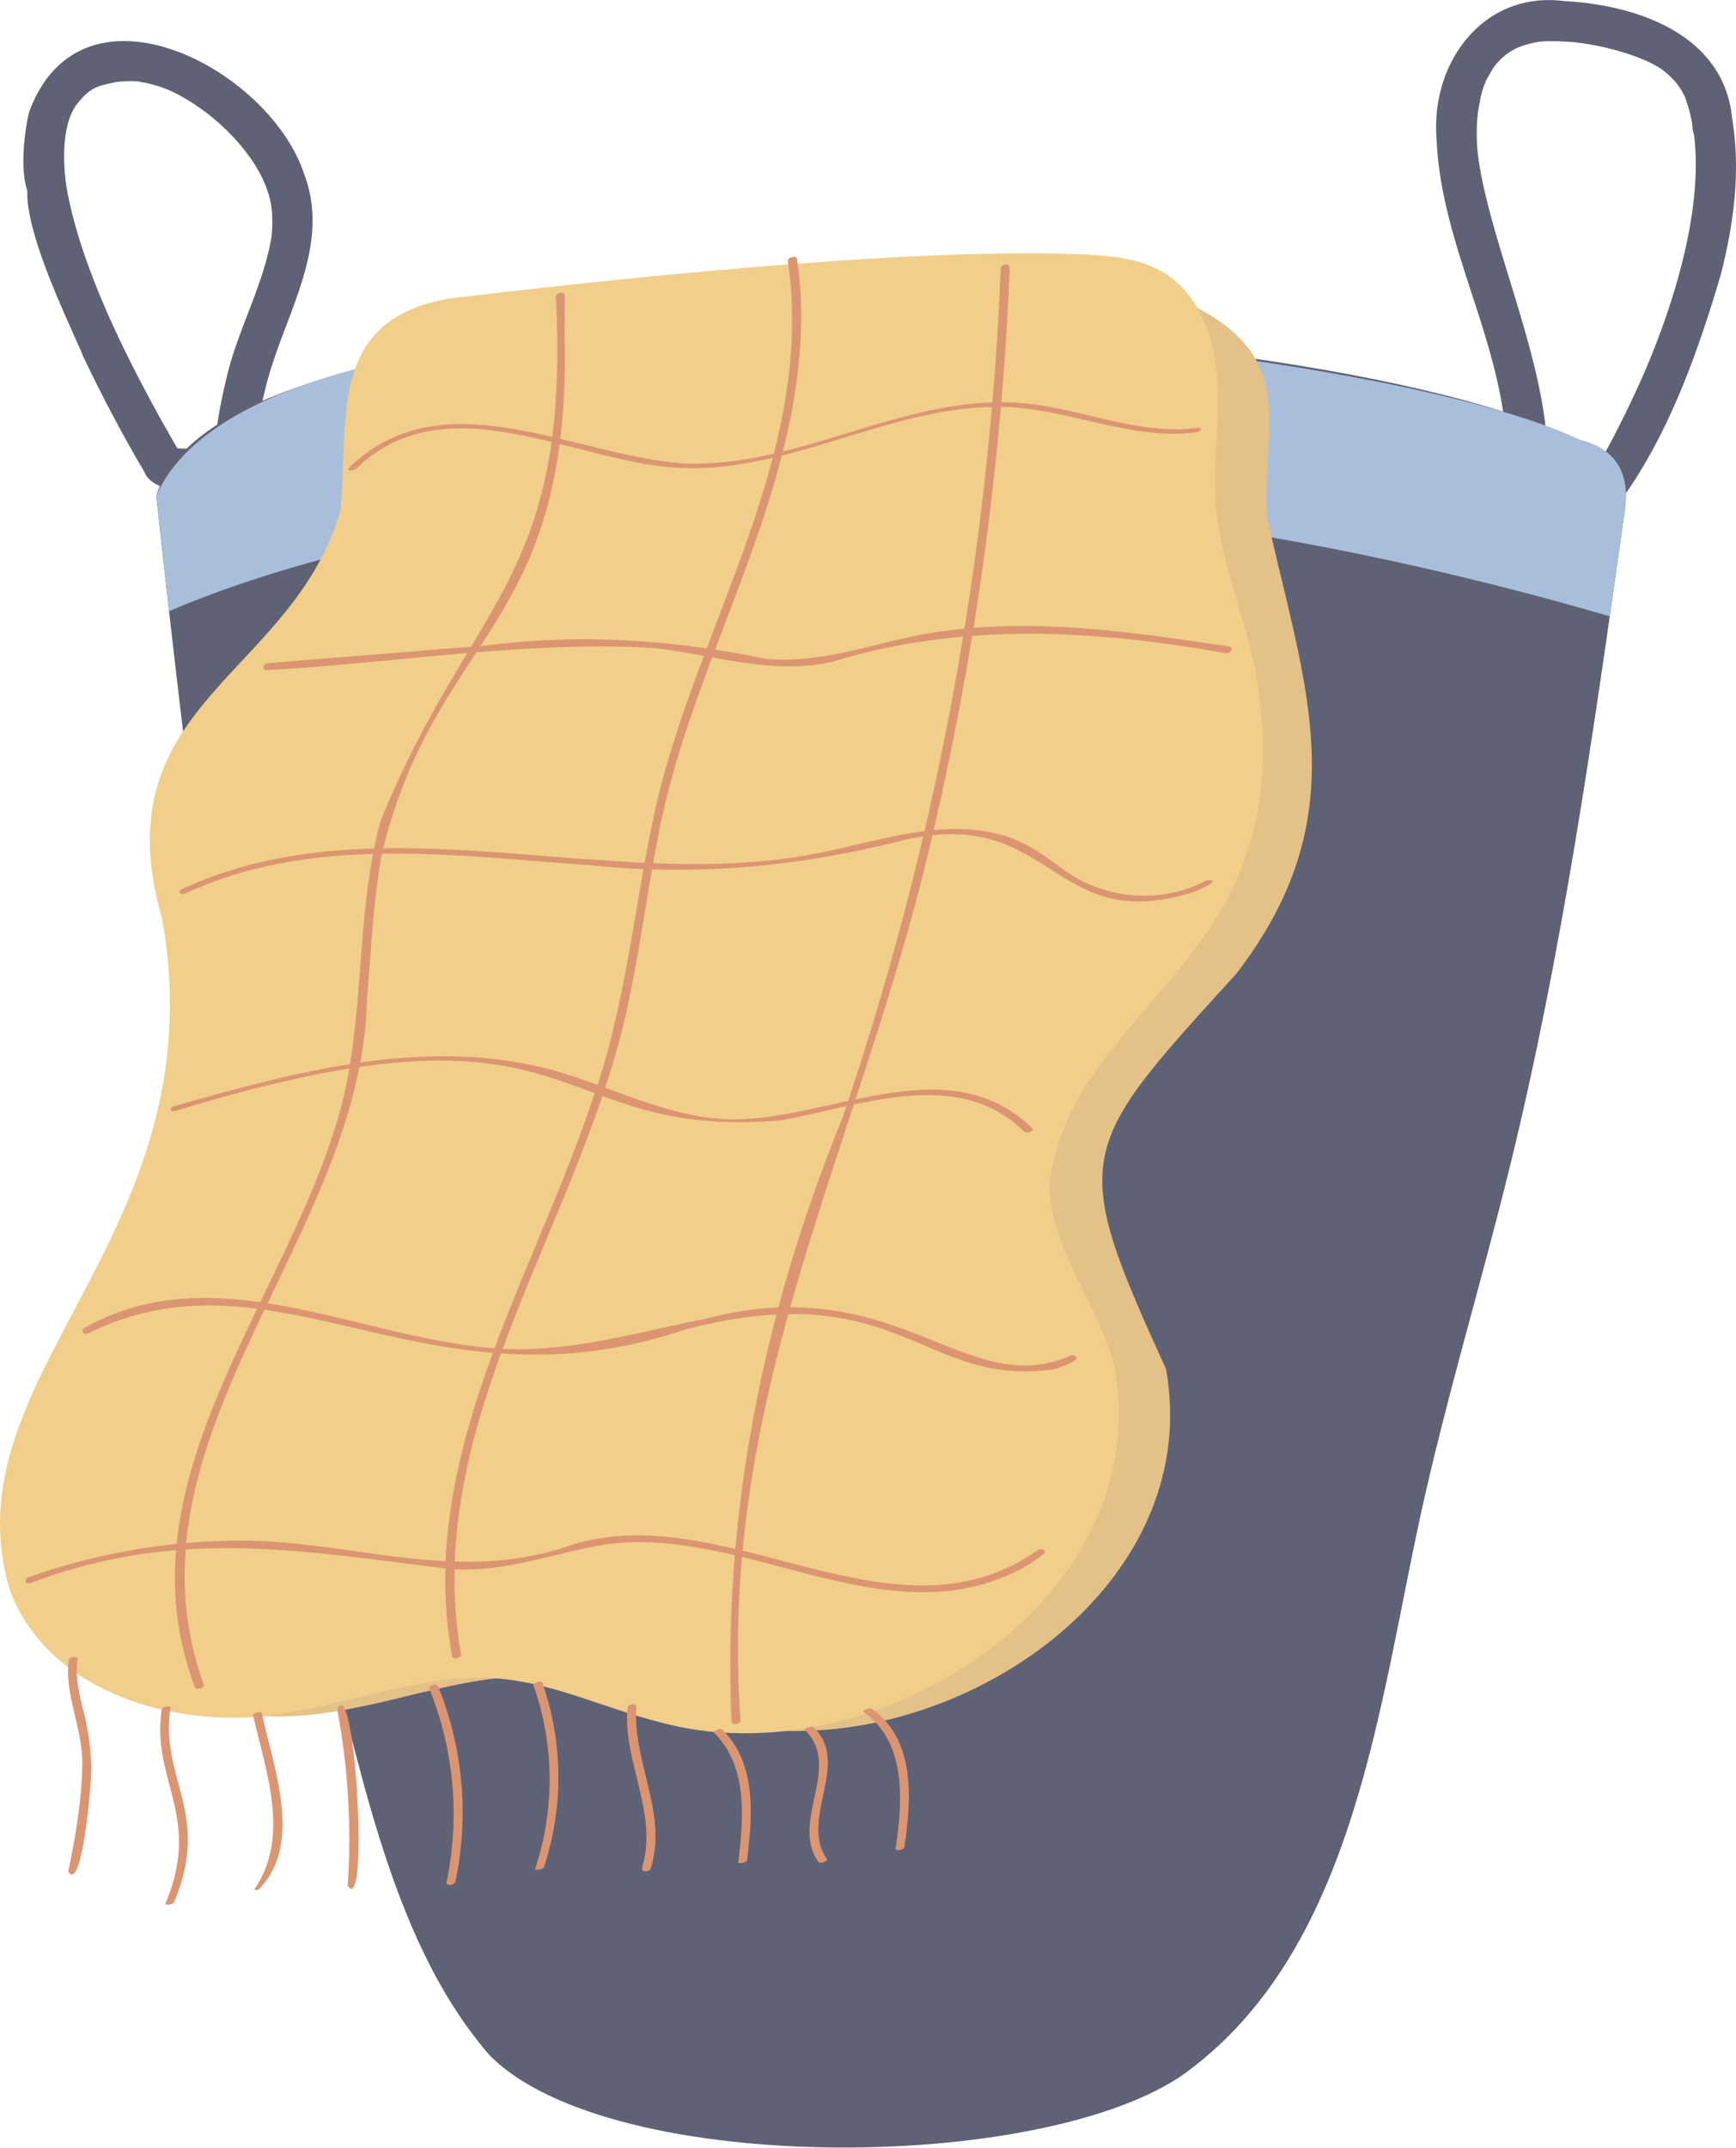 <svg xmlns="http://www.w3.org/2000/svg" width="875.1" height="1081.8" viewBox="0.015 0.002 875.123 1081.734" style=""><g><g data-name="Слой 2"><g data-name="406602280"><path d="M159.1 806.8c22.2 76.1 35.4 167.9 87.5 228.2 60.9 62.5 288.1 60 354.8 6.3 81.5-62.8 93.8-182.5 114.8-278.4 13-59.3 30.7-117.1 45.1-175.9 26.1-106.4 41.7-215.9 57.1-325.1 1.3-9 2.5-18.9-1.7-26.7-91.8-78.1-698.3-114.6-737.9 14.5 0 0 39.6 376.2 80.3 557.1z" fill="#5f6274"></path><path d="M86.2 244.8c-.2-.6.1-3.4-1-2.4a19.7 19.7 0 0 0-.3 2.4.7.7 0 0 0 1.3 0z" fill="#5f6274"></path><path d="M33.5 94c-2.3-15.9-1.5-32.9 5.4-41.7S49.7 43.1 60.2 41l-.8.2a50.1 50.1 0 0 1 11.6-.1h-1a61.7 61.7 0 0 1 14.8 4.1c22.4 9.7 49.1 35.4 52.1 59.5a67.4 67.4 0 0 1-.1 15.1c-4.3 24.8-17.3 46.9-22.8 71.4a262.9 262.9 0 0 0-6.7 42.2l7.5-9.8a82.8 82.8 0 0 1-8.4 1.6 98.6 98.6 0 0 1-23.1.1l8.8 5.1C67 187.5 40.9 136.7 33.5 94c-.6-5.2-4.1-10.4-10.1-10.1-27.8 1.6 12.9 81 18.6 95.7 9.3 19.6 19.5 38.9 30.6 57.7 6.3 15.1 34.7 7.7 47.6 5.8 8.8-2.2 7.4-12.4 8.4-19.4a234.2 234.2 0 0 1 5-27.1c8.2-35.9 34.1-71.4 19.7-109.1-17.6-53.2-112-102.6-138.5-31.4-2.8 10.3-7.9 48.3 8.6 48.1 4.9-.2 10.9-4.5 10.1-10.2z" fill="#5f6274"></path><path d="M873.2 59.8C869.3 17.4 825.3 2.4 788.5.5c-40.9-5.2-67.4 31.2-64.3 69.4 1.9 48.5 27.4 92.2 33.9 140 1.3 7.5.4 24.4 4 34.6 9 24.7 33.4 28.7 50.5 9.1-2.8 1.3 1.1-.5 1.5-.9l-.4.2c-.1.2 5.2-2.3 3.8-1.4 23.9-33.2 38.4-74 50-113.3 6.5-25.4 10.1-52.3 5.7-78.4-5.1-14.5-24.2-6-19.2 8.2 4.3 35.3-8.2 79.6-23.9 116.9-5.4 12.8-17 37.1-26.5 52.7l6.1-4.7c-7.6 1.8-12.5 7.5-18.2 12.2 2-1.6.1-.1-.4.1s-2.2 1.2-.1.3l-1.5.5c-2.3.8 2.1-.1-.4 0s2 .7-.3 0l-1-.3c1.3.4-1.3-.7-1.6-.9-2.2-1.1 1.2 1.4-.6-.3-.5-.2-3.4-3.9-1.7-1.6a17.5 17.5 0 0 1-2-3.5c.8 1.8-.4-1.1-.4-1.3a52.7 52.7 0 0 1-1.4-5.7c.5-47.5-27.7-106.4-34.6-151.1a95.1 95.1 0 0 1-.3-26.1c0 .3-.3 2.3 0 .4.9-5 1.7-10.4 4-14.9-.5.7-.6.9-.6.8 1.5-2.7 3.1-5.7 4.8-8.2.3-.4 1.9-2.2.2-.3a39.1 39.1 0 0 1 5.8-5.7l-.3.2a40.4 40.4 0 0 1 6.7-3.9l-.7.4a42.7 42.7 0 0 1 8.6-2.6c.3-.1 3.3-.5.9-.2 5.4-1.1 18.5-.1 20.5.2 16 1.9 35.4 7.8 43.7 14.3a44.6 44.6 0 0 1 7.2 7.2c-1.6-2 .2.4.5.8a34.3 34.3 0 0 1 2.8 4.9c.9 1.8.3.7.1.2a77.2 77.2 0 0 1 4.1 16.4c3.5 12.8 22.8 7.5 19.7-5.4z" fill="#5f6274"></path><path d="M811.5 310.4c2.4-16.2 4.7-32.3 6.9-48.5 4.1-20.3-1.1-35.3-22.2-40.5-120-57.1-659.9-104.6-717.4 28.3 0 0 2.3 22.2 6.4 58.2 43.3-19.1 303.5-120.4 726.3 2.5z" fill="#a9beda"></path><path d="M251.2 157.6c-60.5 11.6-49.3 59.2-53.6 105.2-10.8 57-84.2 86.6-94.2 143.8-3.5 19.8 1.5 40 4.3 60a283.1 283.1 0 0 1-24.9 160.6c-13.6 28.3-31.8 54.2-44.2 83-46.4 92.2 30.8 168 127.4 152.3 37.6-5.4 74.4-21.1 112.4-17.7 27.4 2.5 52.8 14.8 79.5 21.4 106 29.3 251.1-58.1 229.9-176.7-49.3-107.8-45.1-110.6 35.4-199 61.4-79.7 34.7-143.7 15.6-229.8-2.8-46 15.7-78.7-35.4-105.8-13-8.4-18.9-18.9-34.5-19.5-90-3.4-250.2 14.1-317.7 22.2z" fill="#e4c187"></path><path d="M225.3 150.5c-60.5 11.5-49.3 60.3-53.6 106.4C147.5 341.1 50.2 354 81.8 463 110.2 623.5-28 693.1 5.2 801.6c19.1 50 81.9 69.7 134.9 62 37.7-5.5 74.4-21.4 112.4-18 27.4 2.5 52.8 15 79.5 21.7 106.6 29.8 251.3-59.8 229.9-178.7-8-31.9-32.7-59.4-32.9-92.2 12.3-94.5 130.3-111.3 103.8-258.7-5.5-27.9-17.5-54.6-19.8-83-1.7-20.7 1.8-41.5.7-62.3s-8.4-42.9-25.8-54.3c-13-8.5-29.3-9.5-44.8-10.1-90.1-3.5-250.3 14.3-317.8 22.5z" fill="#f1ce8a"></path><path d="M102.7 848.5C58.2 724.8 182.5 624.1 185 503.3c2.2-24.4 3-49 7.5-73.2 27-112.4 96.2-112.6 92.1-263 .1-6.1.1-12.2.1-18.4 0-2.1-4.5-1.3-4.5.5 7.5 143.5-42.7 152.1-88.3 264.2-13.1 48-7.4 98.9-20.7 147-26.5 94.8-112 186.1-73 289.3.7 1.8 5.1.5 4.5-1.2z" fill="#db9671"></path><path d="M232.4 833.4c-20.8-118.9 63.4-220.4 85.3-332.7 5.4-26.2 8.8-52.8 14-79.1 17.4-93.1 76.9-177.2 71.9-274.3-.4-5.8-1-11.5-1.9-17.2-.3-1.6-4.7-.5-4.5 1.2 14 97-45.2 182.8-66.4 274.2-11.2 50-15 101.6-32.7 150.1-30.4 90.3-88.5 180-70.1 279 .3 1.5 4.8.4 4.4-1.2z" fill="#db9671"></path><path d="M373.3 866.6c-11.2-159.7 54.4-277.9 92.1-426.6a1520.6 1520.6 0 0 0 42.8-287.1c.3-6.1.6-12.1.8-18.1.1-2.4-4.4-1.9-4.5.3a1517 1517 0 0 1-80.1 428.8c-39.4 96.6-60.2 198.4-55.6 303 0 2.4 4.5 1.8 4.5-.3z" fill="#db9671"></path><path d="M179.8 235.8c45.2-43.1 108-3.9 160.3-.3 56.8 3.8 107.5-31.1 163.9-30.6 33.6.2 65.3 17.2 99.1 12.8 2-.3 3.8-2.6.7-2.2-31.1 4.1-60.7-10.9-91.4-12.7-58-3.4-110.1 33.1-168 30.6-55.2-3.9-121.4-44-168.7 2.4-1 2 3.6 1 4.1 0z" fill="#db9671"></path><path d="M134.8 337.5c64.6-3.5 129.3-14.8 194-11.2 30.3 3.3 60.3 14 90.9 7 64.8-20 132.4-16.1 198.3-4.3 2.3.3 4.4-3 1.5-3.4-46.7-7-94.1-14-141.2-8.1-31 3.4-60.6 17.3-92.2 14.3-46.5-9.6-93.5-12.8-140.8-6.7L135.1 334c-2.5.2-3.3 3.7-.3 3.5z" fill="#db9671"></path><path d="M93.5 450c64.3-29.9 137-18.8 205.3-14.1 52.9 5.5 105.6.4 156.9-12.8 74.5-17.2 74.4 47.2 143.4 27 4-.9 18.5-7.6 9.2-6.7-22.5 12.1-51.2 9.8-71.8-5.2-7.3-5.1-14.2-10.7-22.4-14.3-32-14.3-68.3-.9-100.5 5.6-34.8 7.1-70.5 6.4-105.7 4.1-71.9-4.5-148.5-17.3-216.3 14.3-2.7 1.3-.2 3.1 1.9 2.1z" fill="#db9671"></path><path d="M88.4 559.6c209-64.3 184.4 15 305.6 4.7 39.6-7.3 89.1-27.3 122.3 5.7 1.2 1.2 5.4-.4 4.1-1.8-43.9-42.2-104.3-2-155.5-4.5-29.4-1.7-56-15.9-83.8-24-64.2-18.4-131.1-.2-193.4 17.5-2.6.7-2 3.2.7 2.4z" fill="#db9671"></path><path d="M44.7 671.5c95.3-46.6 170.4 42.3 300.9-1.9 108.1-27.9 119.2 29.6 185.7 20.1a52.2 52.2 0 0 0 10.1-4.1c2.7-1.4.3-3.9-1.9-2.7-52.7 23-87.4-44-184-18.6-33.7 6.6-67.3 16.8-102 15.1-69.8-3.6-143.6-48.3-210.8-10.6-2.6 1.5-.2 4 2 2.7z" fill="#db9671"></path><path d="M15.3 797.4c75.1-28.2 135.8-16.2 211.7-7.1 26.9 2.1 52.2-8.1 78.3-12.4 71-9.9 143.6 49.4 211.9 11a91.6 91.6 0 0 0 8.8-6.1c2.4-1.8-1.2-3.3-2.9-2-72.7 51.2-157-26.9-235-2.6-54.5 19.2-104.4-.1-159.2-2.1a322.4 322.4 0 0 0-114.4 18.3c-2.6.9-1.9 3.9.8 3z" fill="#db9671"></path><path d="M34.6 836.3c-2 17.9 7.2 34.7 6.9 52.6s-3.4 36.1-7.1 53.8c7.2 11.8 12.4-49.8 11.6-54.1a119 119 0 0 0-3.7-25.9c-2.2-8.8-4.5-17.6-3.2-26.7.3-2.3-4.2-1.7-4.5.3z" fill="#db9671"></path><path d="M81.6 860.8c-5.7 35.8 20.5 53.9 1.8 98.1-.3.9 4 .5 4.4-.8 18.9-44.9-7.4-61.9-1.8-98 .3-1.1-4-.5-4.4.7z" fill="#db9671"></path><path d="M127.6 864c6.4 28.1 18.8 61 .8 87.5-.4.7 1.6.5 1.8.4 23-22.7 7.6-61.6 1.8-89.1-.2-1-4.7.1-4.4 1.2z" fill="#db9671"></path><path d="M170 861a353.4 353.4 0 0 1 5.3 88.9c11 16.1 3.5-108.9-5.3-88.9z" fill="#db9671"></path><path d="M216.5 850.7a168.1 168.1 0 0 1 8.6 97.4c-.4 2.1 4.1 1.6 4.5-.4a169.2 169.2 0 0 0-8.7-98.2c-.8-1.9-5.2-.7-4.4 1.2z" fill="#db9671"></path><path d="M268.9 848.7a142.6 142.6 0 0 1 .9 92.6c-.3.9 4 .4 4.4-.7a144.8 144.8 0 0 0-.8-93.1c-.4-1.1-4.8.2-4.5 1.2z" fill="#db9671"></path><path d="M316.3 860.3c-2.3 27.2 15.7 53.4 7.4 80.4-.8 2.4 3.6 2.4 4.3.5 8.9-27.3-9.2-53.8-7.2-81.3.2-2.3-4.4-1.7-4.5.4z" fill="#db9671"></path><path d="M359.8 872.6c17.5 17.1 15 43.5 12.4 65.7-.1.4 4.3.1 4.4-1.2 2.7-22.4 5.1-48.7-12.6-66-.8-.8-4.8.9-4.2 1.5z" fill="#db9671"></path><path d="M405.8 871.5c19 18.3-7.8 46.5 6.9 66.5.7.9 4.9-.5 4.2-1.6-14.2-20 12.4-48.2-6.9-66.5-1-.8-5 .9-4.2 1.6z" fill="#db9671"></path><path d="M435.4 862.3c21.9 15.6 19.6 45.4 16.1 68.8-.2 1.5 4.3.7 4.4-.6 3.5-23.8 5.9-54-16.4-69.8-1.1-.8-5.1 1-4.1 1.6z" fill="#db9671"></path></g></g></g></svg>